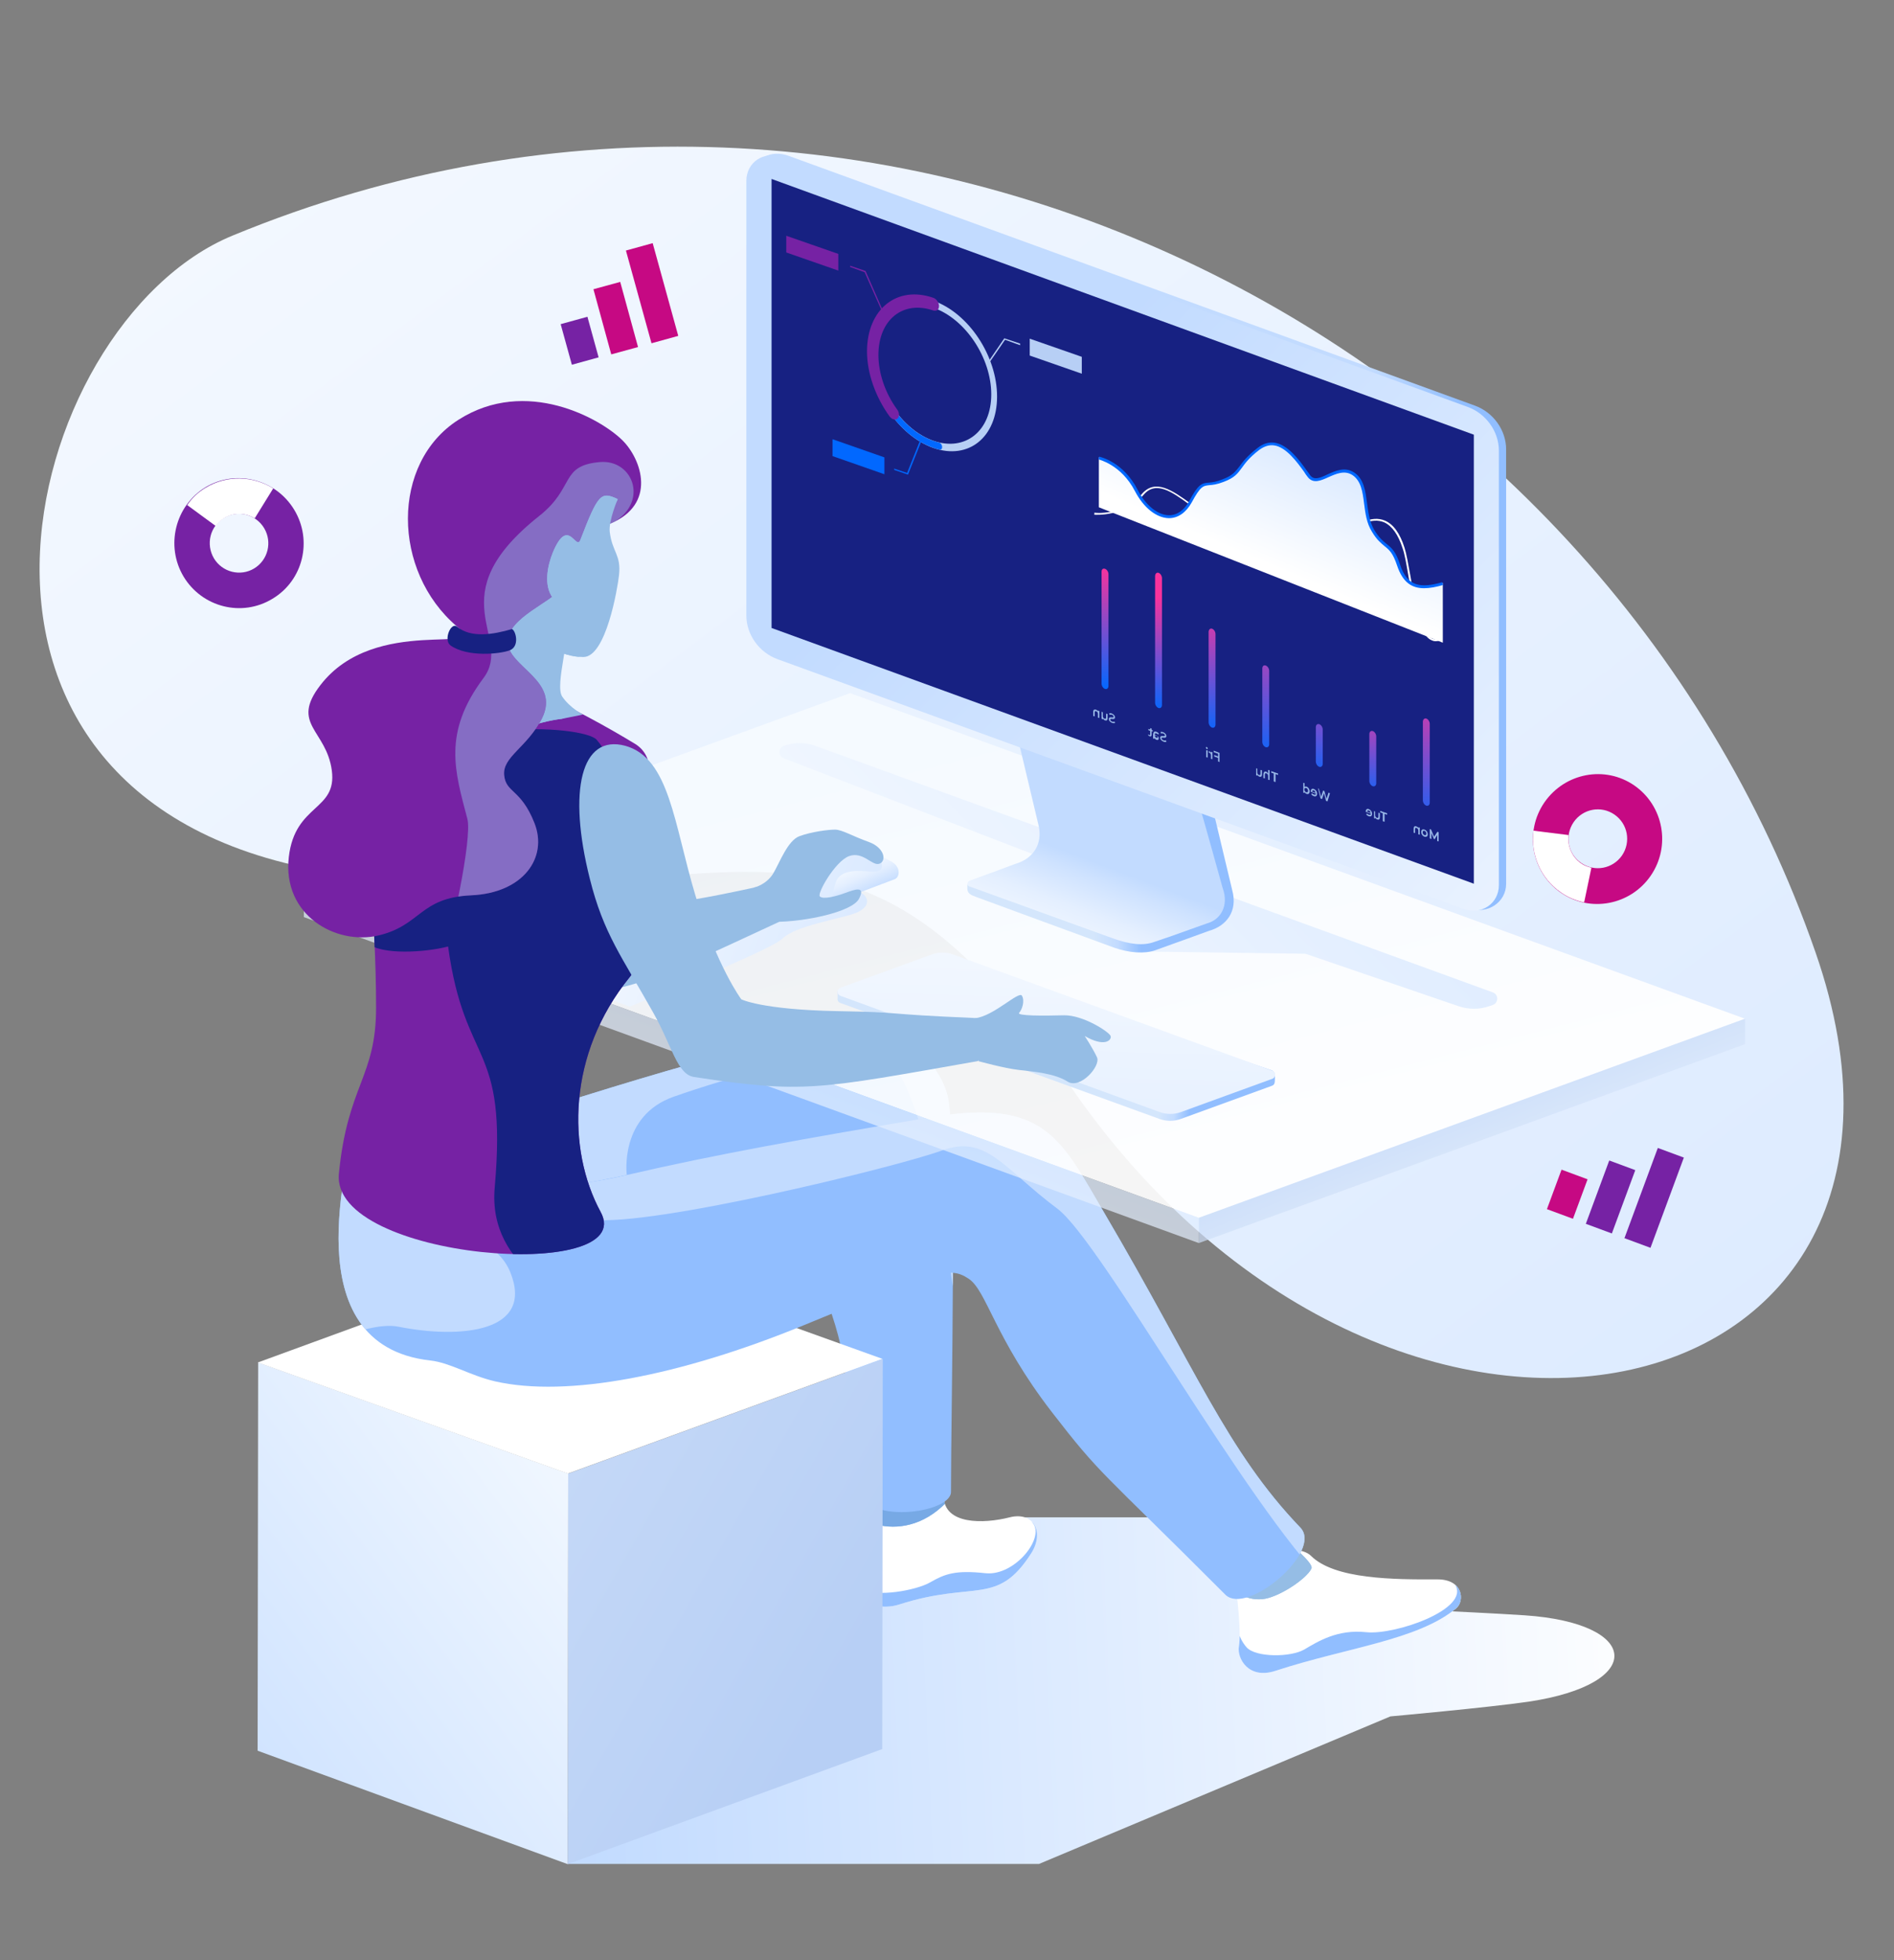 <?xml version="1.0" encoding="utf-8"?>
<!-- Generator: Adobe Illustrator 18.0.0, SVG Export Plug-In . SVG Version: 6.00 Build 0)  -->
<!DOCTYPE svg PUBLIC "-//W3C//DTD SVG 1.1//EN" "http://www.w3.org/Graphics/SVG/1.1/DTD/svg11.dtd">
<svg version="1.1" id="Layer_1" xmlns="http://www.w3.org/2000/svg" xmlns:xlink="http://www.w3.org/1999/xlink" x="0px" y="0px"
	 viewBox="0 0 1044 1080" enable-background="new 0 0 1044 1080" xml:space="preserve">
<rect x="0" y="0" width="1044" height="1080" fill="#808080" stroke="none"/>
<linearGradient id="SVGID_1_" gradientUnits="userSpaceOnUse" x1="2531.966" y1="1422.332" x2="1099.261" y2="-482.118" gradientTransform="matrix(-1.189 0 0 -1.189 2898.727 1284.44)">
	<stop  offset="0" style="stop-color:#FFFFFF"/>
	<stop  offset="1" style="stop-color:#C2DBFF"/>
</linearGradient>
<path fill="url(#SVGID_1_)" d="M128.2,129.8c357.3-147.5,753.9,53.6,872.6,395.1C1090.5,783,766.3,858,588.3,596
	c-125.1-184.3-188.6-85.5-398.7-114.3C-58.1,447.7,10.4,178.3,128.2,129.8z"/>
<rect x="351.7" y="135.1" transform="matrix(-0.964 0.266 -0.266 -0.964 748.838 221.746)" fill="#C60983" width="15.3" height="53"/>
<rect x="331.9" y="156.7" transform="matrix(-0.965 0.264 -0.264 -0.965 713.346 254.814)" fill="#C60983" width="15.3" height="37.2"/>
<rect x="311.7" y="176.2" transform="matrix(-0.964 0.266 -0.266 -0.964 677.315 283.839)" fill="#7622A4" width="15.3" height="23.2"/>
<rect x="885.2" y="652.1" transform="matrix(-0.347 0.938 -0.938 -0.347 1846.996 33.764)" fill="#7622A4" width="53" height="15.3"/>
<rect x="869" y="651.5" transform="matrix(-0.347 0.938 -0.938 -0.347 1814.039 55.661)" fill="#7622A4" width="37.2" height="15.3"/>
<rect x="852.3" y="650" transform="matrix(-0.347 0.938 -0.938 -0.347 1780.54 75.855)" fill="#C60983" width="23.2" height="15.3"/>
<path fill="#7622A4" d="M101.2,317.7c10.2,16.9,32.1,22.5,49,12.2c16.9-10.1,22.2-32.1,12-49c-10.2-16.9-32.1-22.5-49-12.4
	C96.5,278.8,91.1,300.8,101.2,317.7z M123.4,285.4c7.6-4.6,17.6-2.1,22.2,5.6c4.6,7.7,2.1,17.6-5.5,22.2c-7.6,4.6-17.6,2.1-22.2-5.6
	C113.4,299.9,115.7,290.1,123.4,285.4z"/>
<path fill="#FFFFFF" d="M113.4,268.7c11.8-7.1,26.2-6.5,37.2,0.4l-10.2,16.5c-5-3.1-11.5-3.4-16.9-0.1c-1.9,1.2-3.4,2.6-4.6,4.3
	l-15.7-11.5C105.8,274.4,109.2,271.2,113.4,268.7z"/>
<path fill="#C60983" d="M851.3,442.1c-11.2,16.3-7.1,38.5,9,49.7s38.4,7,49.6-9.3c11.2-16.3,7.1-38.5-9-49.7
	C884.7,421.6,862.6,425.8,851.3,442.1z M867.4,453c5.1-7.4,15.1-9.3,22.5-4.2c7.4,5.1,9.2,15.1,4.2,22.5c-5.1,7.4-15.1,9.3-22.5,4.2
	C864.2,470.5,862.3,460.5,867.4,453z"/>
<path fill="#FFFFFF" d="M864.6,460.1c-0.7,5.8,1.7,11.9,6.8,15.5c1.8,1.3,3.8,2,5.8,2.5l-4,19.1c-4.5-1-8.9-2.7-12.8-5.5
	c-11.4-7.8-16.8-21.2-15.1-34L864.6,460.1z"/>
<linearGradient id="SVGID_2_" gradientUnits="userSpaceOnUse" x1="1661.171" y1="310.243" x2="2172.034" y2="287.512" gradientTransform="matrix(-1.189 0 0 -1.189 2898.727 1284.44)">
	<stop  offset="0" style="stop-color:#FFFFFF"/>
	<stop  offset="1" style="stop-color:#C2DBFF"/>
</linearGradient>
<path fill="url(#SVGID_2_)" d="M557.7,836h129.4l8.7,45l-4,33.2l104.1-26.6c0,0,29.7,1.4,44.5,2.4c64.1,4.3,67.1,37.9,2.1,47.6
	c-21.9,3.2-76.1,8.1-76.1,8.1l-193.7,81.3H312.9l74.8-138.2L557.7,836z"/>
<g>
	<g>
		<path id="SVGID_17_" fill="#FFFFFF" d="M520.2,824.5c0.2,15.6,21.9,15.2,36.4,11.5c13.3-3.3,19.1,8.3,11.9,19.7
			c-18.8,29.5-31.2,15-72.7,28.3c-15.8,5.1-29.5-6.8-28.3-13.3c1.8-9.9,6.9-29.4,6.4-42.5C473.5,814.1,520.2,824.5,520.2,824.5z"/>
	</g>
	<g>
		<defs>
			<path id="SVGID_3_" d="M520.2,824.5c0.2,15.6,21.9,15.2,36.4,11.5c13.3-3.3,19.1,8.3,11.9,19.7c-18.8,29.5-31.2,15-72.7,28.3
				c-15.8,5.1-29.5-6.8-28.3-13.3c1.8-9.9,6.9-29.4,6.4-42.5C473.5,814.1,520.2,824.5,520.2,824.5z"/>
		</defs>
		<clipPath id="SVGID_4_">
			<use xlink:href="#SVGID_3_"  overflow="visible"/>
		</clipPath>
		<path clip-path="url(#SVGID_4_)" fill="#95BDE5" d="M516.5,805.6l9.8,16.8c-24.9,32.3-57.9,15.1-60.8,5.6
			C462.5,818.6,516.5,805.6,516.5,805.6z"/>
	</g>
	<g>
		<defs>
			<path id="SVGID_5_" d="M520.2,824.5c0.2,15.6,21.9,15.2,36.4,11.5c13.3-3.3,19.1,8.3,11.9,19.7c-18.8,29.5-31.2,15-72.7,28.3
				c-15.8,5.1-29.5-6.8-28.3-13.3c1.8-9.9,6.9-29.4,6.4-42.5C473.5,814.1,520.2,824.5,520.2,824.5z"/>
		</defs>
		<clipPath id="SVGID_6_">
			<use xlink:href="#SVGID_5_"  overflow="visible"/>
		</clipPath>
		<path clip-path="url(#SVGID_6_)" fill="#91BEFF" d="M476.2,875.6c6.5,4.5,28.7,0.8,36.6-3.8c8-4.6,13.8-6.8,30.4-5
			c16.5,1.8,34.1-20.9,25.3-28.4l20,16.5L573,878.8l-91.5,17.8l-26.5-14.2l12-23.4C467.1,859,465.6,868.3,476.2,875.6z"/>
	</g>
	<g>
		<defs>
			<path id="SVGID_7_" d="M520.2,824.5c0.2,15.6,21.9,15.2,36.4,11.5c13.3-3.3,19.1,8.3,11.9,19.7c-18.8,29.5-31.2,15-72.7,28.3
				c-15.8,5.1-29.5-6.8-28.3-13.3c1.8-9.9,6.9-29.4,6.4-42.5C473.5,814.1,520.2,824.5,520.2,824.5z"/>
		</defs>
		<clipPath id="SVGID_10_">
			<use xlink:href="#SVGID_7_"  overflow="visible"/>
		</clipPath>
		<path clip-path="url(#SVGID_10_)" fill="#77A9E5" d="M516.5,805.6l9.8,16.8c-24.9,32.3-57.9,15.1-60.8,5.6
			C462.5,818.6,516.5,805.6,516.5,805.6z"/>
	</g>
</g>
<g>
	<g>
		<path id="SVGID_19_" fill="#FFFFFF" d="M722.6,857.2c13,13,45.8,13.1,69.6,13c14.3-0.1,15.3,11.8,10.5,15.9
			c-21.3,17.7-60.3,21.6-99.7,34.5c-15,4.9-21.2-7.1-20.1-13.4c1.5-9.4-1.3-27.1-2-39.5C679.9,854,715,849.5,722.6,857.2z"/>
	</g>
	<g>
		<defs>
			<path id="SVGID_11_" d="M722.6,857.2c13,13,45.8,13.1,69.6,13c14.3-0.1,15.3,11.8,10.5,15.9c-21.3,17.7-60.3,21.6-99.7,34.5
				c-15,4.9-21.2-7.1-20.1-13.4c1.5-9.4-1.3-27.1-2-39.5C679.9,854,715,849.5,722.6,857.2z"/>
		</defs>
		<clipPath id="SVGID_12_">
			<use xlink:href="#SVGID_11_"  overflow="visible"/>
		</clipPath>
		<path clip-path="url(#SVGID_12_)" fill="#91BEFF" d="M687.1,907.6c5,5.7,24.4,5.6,31.9,1.2s18.2-11.2,34.1-9.5
			s57.7-12.8,48.9-26.3l17,7.8l-23.3,25.3l-98.9,25.6L671,918.3l10.9-22.4C682.1,895.9,682.1,901.8,687.1,907.6z"/>
	</g>
	<g>
		<defs>
			<path id="SVGID_13_" d="M722.6,857.2c13,13,45.8,13.1,69.6,13c14.3-0.1,15.3,11.8,10.5,15.9c-21.3,17.7-60.3,21.6-99.7,34.5
				c-15,4.9-21.2-7.1-20.1-13.4c1.5-9.4-1.3-27.1-2-39.5C679.9,854,715,849.5,722.6,857.2z"/>
		</defs>
		<clipPath id="SVGID_14_">
			<use xlink:href="#SVGID_13_"  overflow="visible"/>
		</clipPath>
		<path clip-path="url(#SVGID_14_)" fill="#95BDE5" d="M695.2,838c0,0,29.6,21.9,27.7,26.2c-2.6,5.7-18.4,16.2-27.2,16.9
			c-13.9,1.1-22.1-10.8-22.4-16.5C672.9,855,695.2,838,695.2,838z"/>
	</g>
	<g>
		<defs>
			<path id="SVGID_15_" d="M722.6,857.2c13,13,45.8,13.1,69.6,13c14.3-0.1,15.3,11.8,10.5,15.9c-21.3,17.7-60.3,21.6-99.7,34.5
				c-15,4.9-21.2-7.1-20.1-13.4c1.5-9.4-1.3-27.1-2-39.5C679.9,854,715,849.5,722.6,857.2z"/>
		</defs>
		<clipPath id="SVGID_16_">
			<use xlink:href="#SVGID_15_"  overflow="visible"/>
		</clipPath>
		<path clip-path="url(#SVGID_16_)" fill="#95BDE5" d="M516.5,805.6l9.8,16.8c-24.9,32.3-57.9,15.1-60.8,5.6
			C462.5,818.6,516.5,805.6,516.5,805.6z"/>
	</g>
	<g>
		<defs>
			<path id="SVGID_18_" d="M722.6,857.2c13,13,45.8,13.1,69.6,13c14.3-0.1,15.3,11.8,10.5,15.9c-21.3,17.7-60.3,21.6-99.7,34.5
				c-15,4.9-21.2-7.1-20.1-13.4c1.5-9.4-1.3-27.1-2-39.5C679.9,854,715,849.5,722.6,857.2z"/>
		</defs>
		<clipPath id="SVGID_20_">
			<use xlink:href="#SVGID_18_"  overflow="visible"/>
		</clipPath>
		<path clip-path="url(#SVGID_20_)" fill="#95BDE5" d="M695.2,838c0,0,29.6,21.9,27.7,26.2c-2.6,5.7-18.4,16.2-27.2,16.9
			c-13.9,1.1-22.1-10.8-22.4-16.5C672.9,855,695.2,838,695.2,838z"/>
	</g>
</g>
<g>
	<g>
		<path id="SVGID_21_" fill="#91BEFF" d="M243.5,731.8c56,7.1,198.1-90.7,202.9-59.2c10.8,70.4,17.6,33.8,26.5,147
			c1.7,20.7,51.3,14.5,51.3,2.4c0-45.9,3.4-196.1-1.8-217.9c-4.2-17.1-20-32.2-38.9-33.4c-14.6-1-34.7-1.4-59.6,4.4
			c-70.5,16.4-167.2,50.7-207.8,61.5C169.3,649.1,187.5,724.5,243.5,731.8z"/>
	</g>
	<g>
		<defs>
			<path id="SVGID_22_" d="M243.5,731.8c56,7.1,198.1-90.7,202.9-59.2c10.8,70.4,17.6,33.8,26.5,147c1.7,20.7,51.3,14.5,51.3,2.4
				c0-45.9,3.4-196.1-1.8-217.9c-4.2-17.1-20-32.2-38.9-33.4c-14.6-1-34.7-1.4-59.6,4.4c-70.5,16.4-167.2,50.7-207.8,61.5
				C169.3,649.1,187.5,724.5,243.5,731.8z"/>
		</defs>
		<clipPath id="SVGID_23_">
			<use xlink:href="#SVGID_22_"  overflow="visible"/>
		</clipPath>
		<path clip-path="url(#SVGID_23_)" fill="#C2DBFF" d="M597.2,548.6l-65.6,211.1c-9.9-91.5-27.1-181.5-51.3-180.5
			c-32.6,1.3-78.4,14.4-108.8,25c-30.4,10.6-26,43.2-26,43.2l-168.6,34.3l313.4-187.7L597.2,548.6z"/>
	</g>
</g>
<g>
	
		<linearGradient id="SVGID_24_" gradientUnits="userSpaceOnUse" x1="2727.958" y1="690.583" x2="1929.982" y2="235.87" gradientTransform="matrix(-1.189 0 0 -1.189 2898.727 1284.44)">
		<stop  offset="0" style="stop-color:#F7FBFF"/>
		<stop  offset="0.854" style="stop-color:#B7CFF5"/>
	</linearGradient>
	<polygon fill="url(#SVGID_24_)" points="486.6,748.7 486.3,963.7 312.9,1027.1 313.2,811.9 	"/>
	
		<linearGradient id="SVGID_26_" gradientUnits="userSpaceOnUse" x1="2134.137" y1="415.941" x2="2443.222" y2="185.613" gradientTransform="matrix(-1.189 0 0 -1.189 2898.727 1284.44)">
		<stop  offset="0" style="stop-color:#F7FBFF"/>
		<stop  offset="0.854" style="stop-color:#C2DBFF"/>
	</linearGradient>
	<polygon fill="url(#SVGID_26_)" points="313.2,811.9 312.9,1027.1 142,964.6 142.3,750.7 	"/>
	<polygon fill="#FFFFFF" points="486.4,748.7 313,811.9 142.1,750.7 315.5,687.3 	"/>
</g>
<g>
	<g>
		<path id="SVGID_25_" fill="#91BEFF" d="M194.4,621.6c-1,14.9-33.7,119.5,42.8,128c10.9,1.2,21.9,8.3,35.7,11.5
			c39.6,9,102-3,170.1-30.9c71.7-29.5,79.9-33.1,91-25.6c9.8,6.5,14.3,32.6,45.7,73.3c27.5,35.6,25.9,30.8,95.7,100.7
			c11.9,11.9,53.9-23.8,41.4-36.9c-40.6-42.3-57.8-87.9-107.8-172.9c-24.3-41.4-32.9-63.7-95.3-53.3
			c-70.2,11.8-118.9,20.5-168.2,31.9C243,671.2,194.4,621.6,194.4,621.6z"/>
	</g>
	<g>
		<defs>
			<path id="SVGID_27_" d="M194.4,621.6c-1,14.9-33.7,119.5,42.8,128c10.9,1.2,21.9,8.3,35.7,11.5c39.6,9,102-3,170.1-30.9
				c71.7-29.5,79.9-33.1,91-25.6c9.8,6.5,14.3,32.6,45.7,73.3c27.5,35.6,25.9,30.8,95.7,100.7c11.9,11.9,53.9-23.8,41.4-36.9
				c-40.6-42.3-57.8-87.9-107.8-172.9c-24.3-41.4-32.9-63.7-95.3-53.3c-70.2,11.8-118.9,20.5-168.2,31.9
				C243,671.2,194.4,621.6,194.4,621.6z"/>
		</defs>
		<clipPath id="SVGID_28_">
			<use xlink:href="#SVGID_27_"  overflow="visible"/>
		</clipPath>
		<path clip-path="url(#SVGID_28_)" fill="#C2DBFF" d="M316.3,653.8l289.1-82.2l174.5,185.2l-48.5,116.6
			C686.8,829.1,606.6,683.7,582.9,666c-30-22.4-39.1-41.1-63.7-32.1c-24.7,9-159.5,42-192.9,38.1
			C260.4,664.2,316.3,653.8,316.3,653.8z"/>
	</g>
	<g>
		<defs>
			<path id="SVGID_29_" d="M194.4,621.6c-1,14.9-33.7,119.5,42.8,128c10.9,1.2,21.9,8.3,35.7,11.5c39.6,9,102-3,170.1-30.9
				c71.7-29.5,79.9-33.1,91-25.6c9.8,6.5,14.3,32.6,45.7,73.3c27.5,35.6,25.9,30.8,95.7,100.7c11.9,11.9,53.9-23.8,41.4-36.9
				c-40.6-42.3-57.8-87.9-107.8-172.9c-24.3-41.4-32.9-63.7-95.3-53.3c-70.2,11.8-118.9,20.5-168.2,31.9
				C243,671.2,194.4,621.6,194.4,621.6z"/>
		</defs>
		<clipPath id="SVGID_30_">
			<use xlink:href="#SVGID_29_"  overflow="visible"/>
		</clipPath>
		<path clip-path="url(#SVGID_30_)" fill="#C2DBFF" d="M193.9,644.2c11.7,38.5,73.9,23.5,87.4,56.8c13.4,33.3-27.9,36.7-61.6,30
			c-32.7-6.5-120.5,57.2-120.5,57.2l63.2-194.2C162.4,594.1,177.6,590.4,193.9,644.2z"/>
	</g>
</g>
<linearGradient id="SVGID_31_" gradientUnits="userSpaceOnUse" x1="1937.852" y1="541.73" x2="1988.084" y2="736.505" gradientTransform="matrix(-1.189 0 0 -1.189 2898.727 1284.44)">
	<stop  offset="0" style="stop-color:#FFFFFF"/>
	<stop  offset="1" style="stop-color:#F7FBFF"/>
</linearGradient>
<polygon opacity="0.92" fill="url(#SVGID_31_)" enable-background="new    " points="961.9,561.3 660.8,671 167.5,491.4 
	468.6,381.9 "/>
<linearGradient id="SVGID_32_" gradientUnits="userSpaceOnUse" x1="1730.977" y1="495.68" x2="1776.083" y2="608.445" gradientTransform="matrix(-1.189 0 0 -1.189 2898.727 1284.44)">
	<stop  offset="0" style="stop-color:#F7FBFF"/>
	<stop  offset="0.854" style="stop-color:#B7CFF5"/>
</linearGradient>
<polygon opacity="0.7" fill="url(#SVGID_32_)" enable-background="new    " points="961.9,575.3 660.8,684.9 660.8,671 961.9,561.3 
	"/>
<linearGradient id="SVGID_33_" gradientUnits="userSpaceOnUse" x1="2115.599" y1="517.375" x2="2029.486" y2="738.808" gradientTransform="matrix(-1.189 0 0 -1.189 2898.727 1284.44)">
	<stop  offset="0" style="stop-color:#F7FBFF"/>
	<stop  offset="0.854" style="stop-color:#C2DBFF"/>
</linearGradient>
<polygon opacity="0.7" fill="url(#SVGID_33_)" enable-background="new    " points="660.8,684.9 167.5,505.3 167.5,491.4 660.8,671 
	"/>
<linearGradient id="SVGID_35_" gradientUnits="userSpaceOnUse" x1="2096.68" y1="672.674" x2="2062.301" y2="666.352" gradientTransform="matrix(-1.189 0 0 -1.189 2898.727 1284.44)">
	<stop  offset="0" style="stop-color:#FFFFFF"/>
	<stop  offset="1" style="stop-color:#C2DBFF"/>
</linearGradient>
<path fill="url(#SVGID_35_)" d="M438.8,485.8c15.8-3.4,15.7,11.3,15.7,11.3s-16.3-0.7-18.7-0.7S423.1,489.2,438.8,485.8z"/>
<linearGradient id="SVGID_37_" gradientUnits="userSpaceOnUse" x1="2049.222" y1="680.68" x2="2037.614" y2="654.331" gradientTransform="matrix(-1.189 0 0 -1.189 2898.727 1284.44)">
	<stop  offset="0" style="stop-color:#F6FAFF"/>
	<stop  offset="0.173" style="stop-color:#F1F7FF"/>
	<stop  offset="0.364" style="stop-color:#E4EFFF"/>
	<stop  offset="0.562" style="stop-color:#CEE2FF"/>
	<stop  offset="0.651" style="stop-color:#C2DBFF"/>
	<stop  offset="1" style="stop-color:#C2DBFF"/>
</linearGradient>
<path fill="url(#SVGID_37_)" d="M463,468.8c7-2.1,19,0.5,28.7,6.1c4.9,2.9,4.3,8.4,1.5,9.5L465.2,495c-7.1,2.7-15.1,2.7-22.2,0.1
	l-4.3-1.5c-2.7-1-0.4-7.8,1.8-10.6C444.5,477.6,449.9,472.9,463,468.8z"/>
<linearGradient id="SVGID_39_" gradientUnits="userSpaceOnUse" x1="2215.117" y1="691.076" x2="1940.66" y2="576.051" gradientTransform="matrix(-1.189 0 0 -1.189 2898.727 1284.44)">
	<stop  offset="0" style="stop-color:#FFFFFF"/>
	<stop  offset="1" style="stop-color:#C2DBFF"/>
</linearGradient>
<path fill="url(#SVGID_39_)" d="M471.3,503.2c-9.2,3.3-32.8,6.9-39.8,13.8c-6.9,6.9-84.4,37.6-84.4,37.6l-29.6-10.8l155.4-52.7
	C479.2,493.3,480.6,499.7,471.3,503.2z"/>
<linearGradient id="SVGID_40_" gradientUnits="userSpaceOnUse" x1="2196.421" y1="735.687" x2="1921.964" y2="620.663" gradientTransform="matrix(-1.189 0 0 -1.189 2898.727 1284.44)">
	<stop  offset="0" style="stop-color:#FFFFFF"/>
	<stop  offset="1" style="stop-color:#C2DBFF"/>
</linearGradient>
<path fill="url(#SVGID_40_)" d="M485.7,474.4c1.4,5.1-0.8,6.2-6.3,5.8c-5.4-0.4-16.7-1.7-18.9,6.5c-2.3,8.2-2.4,9.9-2.4,9.9
	s-15.6-2.9-15.9-2.6c-0.2,0.2,21.2-29.7,21.2-29.7L485.7,474.4z"/>
<path fill="#95BDE5" d="M221.1,399.5c22.7,0.2,33.2,31.8,52.4,63.6c19.3,31.9,35.2,44.6,35.2,44.6s11.1,2.5,47-6.2
	c34.7-8.4,18.6-3.4,66.7-13.9c11.5-2.5,7.1,20.3,7.1,20.3c-73,33.8-78.6,37.6-133.2,43.2c-8.4,0.8-14.4-12.2-27.6-26
	c-22-23.1-33.7-32-47.3-56.8C199.5,428.3,198.6,399.2,221.1,399.5z"/>
<path fill="#95BDE5" d="M426.2,481.3c3.7-6.3,8-18.2,14.5-20.6c6.5-2.4,15.8-3.6,19.6-3.6s9.6,3.6,18.6,6.8c8.8,3.2,9.9,10.6,5.8,12
	c-4,1.4-8.9-7-16.7-4.2c-7.7,2.9-17.7,20.6-16.1,22.2c1.8,1.8,8.9,0,14-1.9c5.2-1.9,11.4-4.2,7.6,3.2c-3.9,7.4-30.3,12.7-45.9,12.7
	l-12.2-18.9C415.4,489.2,422.3,487.6,426.2,481.3z"/>
<g>
	<g>
		<path id="SVGID_9_" fill="#7622A4" d="M356.7,417.6c-1.2-3-3.4-5.7-6.4-7.6c-30.7-18.7-82.7-45.7-110.6-43.6
			c-14.2,1-40.7,30.6-39.5,62.1c1,27,7.1,74.7,7.1,126.7c0,38.4-15.7,42.5-20.5,91.5c-4.6,47.6,165.6,60.3,144.3,21.1
			c-18.7-34.5-18.3-87.2,15.9-129.3c13.6-16.8,11.3-49.2,6.5-69C348.3,448.2,359.3,424.3,356.7,417.6z"/>
	</g>
</g>
<g>
	<defs>
		<path id="SVGID_42_" d="M356.7,417.6c-1.2-3-3.4-5.7-6.4-7.6c-30.7-18.7-82.7-45.7-110.6-43.6c-14.2,1-40.7,30.6-39.5,62.1
			c1,27,7.1,74.7,7.1,126.7c0,38.4-15.7,42.5-20.5,91.5c-4.6,47.6,165.6,60.3,144.3,21.1c-18.7-34.5-18.3-87.2,15.9-129.3
			c13.6-16.8,11.3-49.2,6.5-69C348.3,448.2,359.3,424.3,356.7,417.6z"/>
	</defs>
	<clipPath id="SVGID_43_">
		<use xlink:href="#SVGID_42_"  overflow="visible"/>
	</clipPath>
	<path clip-path="url(#SVGID_43_)" fill="#172182" d="M328.9,407.6c37.2,43.3,115,337.3,115,337.3c0,1.2-100.9-18-125.8-28.7
		c0,0-49.6-15.9-45.4-62c7.1-80.6-16.5-65.6-25.7-132.7c-12.6,3.3-37,4.8-44.2-1.8c-21.1-19.4-6.1-74.1,2.4-85.2
		C236.6,393.8,321.8,399.4,328.9,407.6z"/>
</g>
<g>
	<g>
		<path id="SVGID_36_" fill="#95BDE5" d="M310,396c-13.9,1.7-33.3,7.7-47.5,23.4c-14,15.8-41.3,5.2-38.3-17.8
			c3.4-27.1,11.9-33.7,21.4-35.4c9.5-1.7,21.9-32.1,27.2-42.1c5.4-10,38.1-0.2,40.2,12.4c2.1,12.6-7.4,41-3.1,47.3
			c4.3,6.3,11.4,9.9,11.4,9.9L310,396z"/>
	</g>
	<g>
		<defs>
			<path id="SVGID_44_" d="M310,396c-13.9,1.7-33.3,7.7-47.5,23.4c-14,15.8-41.3,5.2-38.3-17.8c3.4-27.1,11.9-33.7,21.4-35.4
				c9.5-1.7,21.9-32.1,27.2-42.1c5.4-10,38.1-0.2,40.2,12.4c2.1,12.6-7.4,41-3.1,47.3c4.3,6.3,11.4,9.9,11.4,9.9L310,396z"/>
		</defs>
		<clipPath id="SVGID_45_">
			<use xlink:href="#SVGID_44_"  overflow="visible"/>
		</clipPath>
		<path clip-path="url(#SVGID_45_)" fill="#95BDE5" d="M278,308.7h22.5l17.6,15.3l-11.5,25.5c-9.9,15.9-6.1,30.7,3.4,46.5
			c9.5,15.8-79.7,47.7-79.7,47.7l-23.4-42.8l24.3-57.4L278,308.7z"/>
	</g>
</g>
<g>
	<g>
		<path id="SVGID_8_" fill="#7622A4" d="M322.3,328.8c6.7-2.9-8.4-31,13.9-40.2c26-10.7,17.5-35.4,7-45.9
			c-12-12-53.2-35.2-90.5-11.4s-36.7,83.4-0.8,113.9c19.3,16.4-45-7.1-75.3,32.3c-16.7,21.6,3.3,24.6,6.3,47
			c3,22.4-20.3,18.2-23.7,47.7c-3.7,32.1,26,48.8,49.5,43.2s22.5-20.8,51.1-22.1c28.7-1.3,42.3-20.8,34.8-39.8
			c-7.5-19-15.8-16.5-16.7-26.5s12.6-15.2,20.7-30.9c10.9-21.3-19.1-28.7-18.8-42.8c0.4-13.1,24.7-21.8,28.9-28.8
			C313.6,316.2,315,331.9,322.3,328.8z"/>
	</g>
</g>
<g>
	<defs>
		<path id="SVGID_46_" d="M322.3,328.8c6.7-2.9-8.4-31,13.9-40.2c26-10.7,17.5-35.4,7-45.9c-12-12-53.2-35.2-90.5-11.4
			s-36.7,83.4-0.8,113.9c19.3,16.4-45-7.1-75.3,32.3c-16.7,21.6,3.3,24.6,6.3,47c3,22.4-20.3,18.2-23.7,47.7
			c-3.7,32.1,26,48.8,49.5,43.2s22.5-20.8,51.1-22.1c28.7-1.3,42.3-20.8,34.8-39.8c-7.5-19-15.8-16.5-16.7-26.5s12.6-15.2,20.7-30.9
			c10.9-21.3-19.1-28.7-18.8-42.8c0.4-13.1,24.7-21.8,28.9-28.8C313.6,316.2,315,331.9,322.3,328.8z"/>
	</defs>
	<clipPath id="SVGID_47_">
		<use xlink:href="#SVGID_46_"  overflow="visible"/>
	</clipPath>
	<path opacity="0.48" clip-path="url(#SVGID_47_)" fill="#95BDE5" enable-background="new    " d="M257.6,451.1
		c-6.9-26.2-13.7-47.3,8.9-77.5c16.9-22.5-25.6-44.7,30.7-89.3c19.9-15.7,11.3-27.7,33.3-29.7c18.9-1.8,27.9,23.2,5.7,34.3
		L316.1,308l14.2,9.2l19.5,3.9l39.8-50.4l-46.3,240.7c0,0-105,31.9-99.9,18.9S260.5,461.7,257.6,451.1z"/>
</g>
<linearGradient id="SVGID_48_" gradientUnits="userSpaceOnUse" x1="2092.258" y1="498.297" x2="1611.67" y2="962.096" gradientTransform="matrix(-1.189 0 0 -1.189 2898.727 1284.44)">
	<stop  offset="0" style="stop-color:#FFFFFF"/>
	<stop  offset="1" style="stop-color:#C2DBFF"/>
</linearGradient>
<path fill="url(#SVGID_48_)" d="M432.1,410.9L432.1,410.9c5.7-2,11.9-2,17.5,0.1l218.1,79.3l155.2,56.5c3.2,1.2,3.2,5.7,0,6.9
	l-1.8,0.6c-5.5,2-11.5,2-17.1,0.1l-84.4-28.9l-94.1-1.3l-39-47L432,417.8C428.9,416.5,428.9,412.1,432.1,410.9z"/>
<g>
	<g>
		<g>
			<path id="SVGID_41_" fill="#95BDE5" d="M304.7,304.5c-2.7,6.7-5.4,18,0.2,25.2c-9.3,9.3-10.1,24.5-9,24.9
				c15.7,6.3,19.7,7.3,25.6,7.4c12.5,0.2,18.9-37.8,19.7-45c1.3-11.3-3.7-12.7-5.1-23.9c-0.7-6.3,4.4-18.1,4.4-18.1
				c-9.2-4.3-10.7-3.2-20.6,22.5C317.4,303.7,313.2,284,304.7,304.5z"/>
		</g>
		<g>
			<defs>
				<path id="SVGID_49_" d="M304.7,304.5c-2.7,6.7-5.4,18,0.2,25.2c-9.3,9.3-10.1,24.5-9,24.9c15.7,6.3,19.7,7.3,25.6,7.4
					c12.5,0.2,18.9-37.8,19.7-45c1.3-11.3-3.7-12.7-5.1-23.9c-0.7-6.3,4.4-18.1,4.4-18.1c-9.2-4.3-10.7-3.2-20.6,22.5
					C317.4,303.7,313.2,284,304.7,304.5z"/>
			</defs>
			<clipPath id="SVGID_50_">
				<use xlink:href="#SVGID_49_"  overflow="visible"/>
			</clipPath>
			<path clip-path="url(#SVGID_50_)" fill="#95BDE5" d="M308.9,232.4l32.5,7.1c-4.3,4.9,13.7,18,4,30
				c-10.1,12.6-25.1,29.7-20.5,34.3c20.2,20.2-5.4,67.6-25.2,77.4C205.5,428.3,306.9,232.4,308.9,232.4z"/>
		</g>
	</g>
	<path fill="#95BDE5" d="M315.7,311c-0.2,3-1.3,9.3-4.5,10.7c-7.3,3.3-3.8-15-1.4-18.9C312,299,316.4,299.8,315.7,311z"/>
</g>
<path fill="#172182" d="M251.9,345.3c7.8,6.4,20,4.3,30.3,1.3c2.1,0.8,4.4,9.5-1.2,11.7c-5.5,2.1-23.4,3.9-32.7-2.7
	C244.3,352.6,248.6,342.5,251.9,345.3z"/>
<linearGradient id="SVGID_51_" gradientUnits="userSpaceOnUse" x1="1944.045" y1="629.652" x2="1915.289" y2="705.364" gradientTransform="matrix(-1.189 0 0 -1.189 2898.727 1284.44)">
	<stop  offset="0" style="stop-color:#F6FAFF"/>
	<stop  offset="0.173" style="stop-color:#F1F7FF"/>
	<stop  offset="0.364" style="stop-color:#E4EFFF"/>
	<stop  offset="0.562" style="stop-color:#CEE2FF"/>
	<stop  offset="0.651" style="stop-color:#C2DBFF"/>
	<stop  offset="1" style="stop-color:#C2DBFF"/>
</linearGradient>
<path fill="url(#SVGID_51_)" d="M534.6,485.2c9.5-3.4,25-9.2,25-9.2c9-2.5,15.9-10.3,12.6-22.4l-12.1-50.8l69.2,25.2h28.5
	c0,0,16.9,62.2,17.2,62.9c2.1,4.2,1.9,13.6-0.7,14.5l-29.3,10.6l-9.5,4.4c-6.3,2.3-15.5,1.8-24-1.3l-77.1-30.6
	c-0.6-0.2-1-0.6-1.1-1.2C533.1,486.4,533.7,485.5,534.6,485.2z"/>
<linearGradient id="SVGID_52_" gradientUnits="userSpaceOnUse" x1="1931.3" y1="679.134" x2="1908.502" y2="679.387" gradientTransform="matrix(-1.189 0 0 -1.189 2898.727 1284.44)">
	<stop  offset="0" style="stop-color:#D4E6FC"/>
	<stop  offset="0.493" style="stop-color:#C2DBFF"/>
	<stop  offset="0.966" style="stop-color:#91BEFF"/>
</linearGradient>
<path fill="url(#SVGID_52_)" d="M534.4,488.4l79.3,28.7c8.6,3.1,16.2,4.2,22.5,1.9l8.8-3l0,0l0,0l21.8-7.8
	c5.4-1.8,10.9-8.7,7.1-19.1c0,0-11.9-42.9-12.2-43.3l-32.5-17.6l0,0l37.6,10.3l12.4,51.9c3.3,12-3.6,19.9-12.6,22.4
	c0,0-22.5,8.2-29.9,10.8c-5.8,2-14.2,1.5-22.7-1.5l-75.4-27.7c-3.6-1.3-5.4-2-5.4-5.1v-2.3C533.3,487.1,533.3,488.1,534.4,488.4z"/>
<linearGradient id="SVGID_53_" gradientUnits="userSpaceOnUse" x1="1892.671" y1="813.839" x2="1857.915" y2="780.896" gradientTransform="matrix(-1.189 0 0 -1.189 2898.727 1284.44)">
	<stop  offset="0" style="stop-color:#C2DBFF"/>
	<stop  offset="0.854" style="stop-color:#91BEFF"/>
</linearGradient>
<path fill="url(#SVGID_53_)" d="M434.8,85.9L813,223.5c10.2,3.7,17.2,13.6,17.2,24.1V487c0,10.1-10.3,17-20.1,13.4L432.7,362.4
	c-10.2-3.7-17.2-13.6-17.2-24.1V97.6C415.4,86.9,425.1,82.3,434.8,85.9z"/>
<linearGradient id="SVGID_54_" gradientUnits="userSpaceOnUse" x1="1614.374" y1="534.136" x2="1968.183" y2="883.576" gradientTransform="matrix(-1.189 0 0 -1.189 2898.727 1284.44)">
	<stop  offset="0" style="stop-color:#FFFFFF"/>
	<stop  offset="1" style="stop-color:#C2DBFF"/>
</linearGradient>
<path fill="url(#SVGID_54_)" d="M430.8,86.6L809,224.2c10.2,3.7,17.2,13.6,17.2,24.1v239.4c0,10.1-9.6,16.7-19.4,13.1L428.6,363.2
	c-10.2-3.7-17.2-13.6-17.2-24.1V99.7C411.4,89.4,421,83,430.8,86.6z"/>
<polygon fill="#172182" points="812.4,486.9 425.3,346 425.3,98.6 812.4,239.5 "/>
<g>
	<path fill="#B7CFF5" d="M479.4,194c0,22.4,15.7,46,35.1,52.8c19.4,6.8,35.1-5.9,35.1-28.3s-15.7-46-35.1-52.8
		C495.1,159,479.4,171.6,479.4,194z M482.8,195.2c0-20.2,14.3-31.6,31.8-25.6c17.5,6.1,31.8,27.5,31.8,47.7s-14.3,31.6-31.8,25.6
		C497,236.8,482.8,215.4,482.8,195.2z"/>
</g>
<g>
	<path fill="#0168FF" d="M481.1,196.4c1,0.2,1.8,1.3,1.8,2.4c1.7,20.7,17.2,40.9,34.6,45c1,0.2,1.8,1.3,1.8,2.4
		c0.1,1.1-0.6,1.8-1.5,1.5c-1.2-0.2-2.3-0.6-3.4-1c-17.8-6.2-33.2-27.2-35-48.8C479.4,196.8,480.1,196.1,481.1,196.4z"/>
</g>
<g>
	<g>
		<path fill="#7622A4" d="M514.5,164.1c1.7,0.6,3.1,2.6,3.1,4.5s-1.3,3-3.1,2.5c-16.8-5.8-30.3,5.1-30.3,24.5
			c0,10.1,3.8,21.1,10.3,30c1.3,1.7,1.4,3.9,0.2,5c-0.6,0.6-1.4,0.7-2.3,0.4c-0.7-0.2-1.4-0.8-2-1.5c-7.8-10.7-12.5-23.9-12.5-36
			C478,170.3,494.4,157.1,514.5,164.1z"/>
	</g>
</g>
<g>
	<polygon fill="#0168FF" points="507.7,241.3 508.4,241.8 500.5,261.5 492.9,258.9 492.9,258.2 500,260.6 	"/>
</g>
<g>
	<g>
		<polygon fill="#7622A4" points="487.9,174 487.3,174.1 476.6,150 468.6,147.1 468.6,146.4 477.1,149.3 		"/>
	</g>
</g>
<g>
	<polygon fill="#B7CFF5" points="562.3,189.3 562.3,190.2 554,187.2 545.2,200 544.7,199.4 553.6,186.4 	"/>
</g>
<g>
	<polygon fill="#B7CFF5" points="596.3,205.9 567.6,195.9 567.6,186.6 596.3,196.6 	"/>
</g>
<g>
	<g>
		<polygon fill="#7622A4" points="462.1,149.1 433.4,139.1 433.4,129.9 462.1,139.9 		"/>
	</g>
</g>
<g>
	<polygon fill="#0168FF" points="487.5,261.3 458.9,251.3 458.9,242 487.5,252 	"/>
</g>
<g>
	<g>
		<path fill="#97B6E6" d="M788.1,461.9v-5.1l0.7,0.2l1.7,4l1.8-2.7l0.7,0.2v5.1l-0.8-0.2v-3.3l-1.4,2.3l-0.4-0.1l-1.4-3.3v3.3
			L788.1,461.9z"/>
		<path fill="#97B6E6" d="M785.2,461c-1.1-0.4-1.8-1.4-1.8-2.6c0-1.2,0.7-1.7,1.8-1.3c1.1,0.4,1.8,1.4,1.8,2.6
			C787.1,460.7,786.3,461.3,785.2,461z M785.2,460.1c0.6,0.2,1-0.1,1-0.8c0-0.7-0.5-1.4-1-1.5c-0.6-0.2-1,0.1-1,0.8
			S784.7,460,785.2,460.1z"/>
		<path fill="#97B6E6" d="M780.7,455.3c0.5,0.2,1,0.5,1.2,1v-0.5l0.7,0.2v3.9l-0.8-0.2v-2c0-0.8-0.4-1.3-1-1.5
			c-0.5-0.2-0.8,0-0.8,0.7v2.1l-0.8-0.2v-2.3C779.3,455.4,779.8,455,780.7,455.3z"/>
	</g>
	<g>
		<path fill="#97B6E6" d="M763,452.8l-0.8-0.4v-4.3l-1.4-0.5v-0.8l3.8,1.3v0.8l-1.4-0.5v4.3H763z"/>
		<path fill="#97B6E6" d="M758,447.1v2c0,0.8,0.4,1.3,1,1.5c0.5,0.2,0.8,0,0.8-0.7v-2.1l0.8,0.2v2.3c0,1.2-0.6,1.5-1.4,1.2
			c-0.5-0.1-0.8-0.5-1.1-1v0.5l-0.7-0.2v-3.9L758,447.1z"/>
		<path fill="#97B6E6" d="M752.8,447.2c0-1.2,0.7-1.8,1.7-1.4c1,0.4,1.8,1.4,1.8,2.6c0,1.2-0.7,1.7-1.9,1.3
			c-0.6-0.2-1.1-0.6-1.3-1.1l0.5-0.4c0.2,0.4,0.6,0.6,1,0.7c0.6,0.2,1,0,1.1-0.5l-2.6-1C752.8,447.4,752.8,447.3,752.8,447.2z
			 M754.5,446.6c-0.5-0.2-0.8,0.1-1,0.6l1.9,0.7C755.5,447.3,755.1,446.7,754.5,446.6z"/>
	</g>
	<g>
		<path fill="#97B6E6" d="M727,434.7l1.2,4.3l1.1-3.4l0.7,0.2l1.2,4.3l1.1-3.4l0.8,0.4l-1.4,4.5l-0.8-0.4l-1.1-4.2l-1.1,3.3
			l-0.8-0.4l-1.4-5.6L727,434.7z"/>
		<path fill="#97B6E6" d="M722.5,436.1c0-1.2,0.7-1.8,1.7-1.4c1,0.4,1.8,1.4,1.8,2.6s-0.7,1.8-1.9,1.3c-0.6-0.2-1.1-0.6-1.3-1.1
			l0.5-0.4c0.2,0.4,0.6,0.6,1,0.7c0.6,0.2,1,0,1.1-0.5l-2.7-1C722.5,436.4,722.5,436.2,722.5,436.1z M724.2,435.5
			c-0.5-0.2-0.8,0.1-1,0.6l1.9,0.7C725,436.2,724.7,435.6,724.2,435.5z"/>
		<path fill="#97B6E6" d="M719.1,431.5v2c0.2-0.2,0.6-0.2,1.1-0.1c1,0.4,1.7,1.4,1.7,2.6s-0.7,1.8-1.7,1.4c-0.5-0.1-0.8-0.5-1.1-1
			v0.5l-0.7-0.2v-5.4L719.1,431.5z M720,436.5c0.6,0.2,1-0.1,1-0.8s-0.5-1.4-1-1.5c-0.6-0.2-1,0.1-1,0.8S719.4,436.2,720,436.5z"/>
	</g>
	<g>
		<path fill="#97B6E6" d="M702.9,430.9l-0.8-0.4v-4.3l-1.4-0.5v-0.8l3.8,1.3v0.8l-1.4-0.5v4.3H702.9z"/>
		<path fill="#97B6E6" d="M697.9,425.2c0.5,0.1,0.8,0.5,1.1,1v-2l0.8,0.2v5.4l-0.8-0.2v-2c0-0.8-0.4-1.3-1-1.5
			c-0.5-0.2-0.8,0-0.8,0.7v2.1l-0.8-0.2v-2.3C696.6,425.3,697.2,424.9,697.9,425.2z"/>
		<path fill="#97B6E6" d="M693,423.5v2c0,0.8,0.4,1.3,1,1.5c0.5,0.2,0.8,0,0.8-0.7v-2.1l0.8,0.2v2.3c0,1.2-0.6,1.5-1.4,1.2
			c-0.5-0.1-0.8-0.5-1.1-1v0.5l-0.7-0.2v-3.9L693,423.5z"/>
	</g>
	<g>
		<path fill="#97B6E6" d="M669,414.4v-0.8l3.2,1.2v5.1l-0.8-0.4v-1.9l-2.1-0.8v-0.8l2.1,0.8v-1.5L669,414.4z"/>
		<path fill="#97B6E6" d="M667.6,414.8v-0.6l0.7,0.2v3.9l-0.8-0.2v-1.9c0-0.8-0.4-1.3-1-1.5c0,0-0.1,0-0.2,0v-0.8
			C667,414,667.3,414.4,667.6,414.8z"/>
		<path fill="#97B6E6" d="M665.2,412.7c-0.2-0.1-0.5-0.5-0.5-0.7c0-0.4,0.2-0.5,0.5-0.4c0.2,0.1,0.5,0.5,0.5,0.7
			C665.8,412.7,665.6,412.8,665.2,412.7z M665.7,417.4l-0.8-0.2v-3.9l0.8,0.2V417.4z"/>
	</g>
	<g>
		<path fill="#97B6E6" d="M641.3,408.6c-1.2-0.5-1.8-1.3-1.8-2.1c0-1.9,2.6-0.2,2.6-1.3c0-0.4-0.2-0.8-1-1.1c-0.4-0.1-0.8-0.1-1.2,0
			l-0.2-0.8c0.4-0.1,1-0.1,1.4,0.1c1.2,0.5,1.8,1.3,1.8,2.1c0,1.9-2.6,0.2-2.6,1.3c0,0.4,0.2,0.7,1,1.1c0.6,0.2,1.1,0.1,1.4,0
			l0.2,0.8C642.7,408.9,642,408.9,641.3,408.6z"/>
		<path fill="#97B6E6" d="M637.4,403.2c0.6,0.2,1.1,0.6,1.4,1l-0.4,0.6c-0.2-0.4-0.6-0.6-1.1-0.7c-0.6-0.2-0.8,0-0.8,0.6v0.1
			l0.8,0.4c1.1,0.4,1.4,1.1,1.4,1.7c0,0.7-0.5,1-1.3,0.7c-0.5-0.2-0.8-0.5-1.1-1v0.5l-0.7-0.2v-2.3
			C635.8,403.2,636.3,402.8,637.4,403.2z M637.5,406.5c0.4,0.1,0.6,0,0.6-0.4c0-0.2-0.1-0.6-0.7-0.7l-0.8-0.2v0.5
			C636.8,406,637,406.4,637.5,406.5z"/>
		<path fill="#97B6E6" d="M633,404.6c0.1,0.1,0.2,0.2,0.5,0.4c0.4,0.1,0.5,0,0.5-0.4v-1.9l-1-0.4v-0.7l1,0.4v-0.8l0.8,0.2v0.8
			l0.6,0.2v0.7l-0.6-0.2v1.9c0,0.8-0.5,1.2-1.2,0.8c-0.2-0.1-0.6-0.2-0.7-0.6L633,404.6z"/>
	</g>
	<g>
		<path fill="#97B6E6" d="M613,398.3c-1.2-0.5-1.8-1.3-1.8-2.1c0-1.9,2.6-0.2,2.6-1.3c0-0.4-0.2-0.8-1-1.1c-0.4-0.1-0.8-0.1-1.2,0
			l-0.2-0.8c0.4-0.1,1-0.1,1.4,0.1c1.2,0.5,1.8,1.3,1.8,2.1c0,1.9-2.6,0.2-2.6,1.3c0,0.4,0.2,0.7,1,1.1c0.6,0.2,1.1,0.1,1.4,0
			l0.2,0.8C614.4,398.5,613.7,398.5,613,398.3z"/>
		<path fill="#97B6E6" d="M607.9,392.5v2c0,0.8,0.4,1.3,1,1.5c0.5,0.2,0.8,0,0.8-0.7v-2.1l0.8,0.2v2.3c0,1.2-0.6,1.5-1.4,1.2
			c-0.5-0.1-0.8-0.5-1.1-1v0.5l-0.8-0.4v-3.9L607.9,392.5z"/>
		<path fill="#97B6E6" d="M604.1,391c0.5,0.2,1,0.5,1.2,1v-0.5l0.7,0.2v3.9l-0.8-0.2v-2c0-0.8-0.4-1.3-1-1.5c-0.5-0.2-0.8,0-0.8,0.7
			v2.1l-0.8-0.2v-2.3C602.6,391,603.2,390.8,604.1,391z"/>
	</g>
	<g>
		<g>
			
				<linearGradient id="SVGID_55_" gradientUnits="userSpaceOnUse" x1="1773.41" y1="800.391" x2="1777.715" y2="691.906" gradientTransform="matrix(-1.189 0 0 -1.189 2898.727 1284.44)">
				<stop  offset="0.312" style="stop-color:#F9329C"/>
				<stop  offset="1" style="stop-color:#0168FF"/>
			</linearGradient>
			<path fill="url(#SVGID_55_)" d="M786.2,395.9c1.1,0.4,1.9,1.7,1.9,3v43.3c0,1.3-0.8,2-1.9,1.7c-1.1-0.4-1.9-1.7-1.9-3v-43.3
				C784.4,396.3,785.2,395.6,786.2,395.9z"/>
		</g>
		<g>
			
				<linearGradient id="SVGID_56_" gradientUnits="userSpaceOnUse" x1="1798.963" y1="783.039" x2="1801.977" y2="707.076" gradientTransform="matrix(-1.189 0 0 -1.189 2898.727 1284.44)">
				<stop  offset="0.312" style="stop-color:#F9329C"/>
				<stop  offset="1" style="stop-color:#0168FF"/>
			</linearGradient>
			<path fill="url(#SVGID_56_)" d="M756.7,402.8c1.1,0.4,1.9,1.7,1.9,3v25.7c0,1.3-0.8,2-1.9,1.7c-1.1-0.4-1.9-1.7-1.9-3v-25.7
				C754.8,403.2,755.6,402.5,756.7,402.8z"/>
		</g>
		<g>
			
				<linearGradient id="SVGID_57_" gradientUnits="userSpaceOnUse" x1="1823.221" y1="802.807" x2="1826.63" y2="716.895" gradientTransform="matrix(-1.189 0 0 -1.189 2898.727 1284.44)">
				<stop  offset="0.312" style="stop-color:#F9329C"/>
				<stop  offset="1" style="stop-color:#0168FF"/>
			</linearGradient>
			<path fill="url(#SVGID_57_)" d="M727.2,399c1.1,0.4,1.9,1.7,1.9,3v18.8c0,1.3-0.8,2-1.9,1.7c-1.1-0.4-1.9-1.7-1.9-3v-18.8
				C725.3,399.4,726.1,398.7,727.2,399z"/>
		</g>
		<g>
			
				<linearGradient id="SVGID_58_" gradientUnits="userSpaceOnUse" x1="1847.532" y1="833.264" x2="1851.772" y2="726.418" gradientTransform="matrix(-1.189 0 0 -1.189 2898.727 1284.44)">
				<stop  offset="0.312" style="stop-color:#F9329C"/>
				<stop  offset="1" style="stop-color:#0168FF"/>
			</linearGradient>
			<path fill="url(#SVGID_58_)" d="M697.7,366.7c1.1,0.4,1.9,1.7,1.9,3V410c0,1.3-0.8,2-1.9,1.7c-1.1-0.4-1.9-1.7-1.9-3v-40.3
				C695.8,367,696.6,366.3,697.7,366.7z"/>
		</g>
		<g>
			
				<linearGradient id="SVGID_59_" gradientUnits="userSpaceOnUse" x1="1873.07" y1="830.172" x2="1876.705" y2="738.574" gradientTransform="matrix(-1.189 0 0 -1.189 2898.727 1284.44)">
				<stop  offset="0.312" style="stop-color:#F9329C"/>
				<stop  offset="1" style="stop-color:#0168FF"/>
			</linearGradient>
			<path fill="url(#SVGID_59_)" d="M668.1,346.4c1.1,0.4,1.9,1.7,1.9,3v49.8c0,1.3-0.8,2-1.9,1.7c-1.1-0.4-1.9-1.7-1.9-3v-49.8
				C666.3,346.8,667.1,346.1,668.1,346.4z"/>
		</g>
		<g>
			
				<linearGradient id="SVGID_60_" gradientUnits="userSpaceOnUse" x1="1898.648" y1="828.067" x2="1901.745" y2="750.007" gradientTransform="matrix(-1.189 0 0 -1.189 2898.727 1284.44)">
				<stop  offset="0.312" style="stop-color:#F9329C"/>
				<stop  offset="1" style="stop-color:#0168FF"/>
			</linearGradient>
			<path fill="url(#SVGID_60_)" d="M638.6,315.6c1.1,0.4,1.9,1.7,1.9,3v69.8c0,1.3-0.8,2-1.9,1.7c-1.1-0.4-1.9-1.7-1.9-3v-69.8
				C636.8,316,637.6,315.3,638.6,315.6z"/>
		</g>
		<g>
			
				<linearGradient id="SVGID_61_" gradientUnits="userSpaceOnUse" x1="1923.056" y1="843.357" x2="1926.333" y2="760.775" gradientTransform="matrix(-1.189 0 0 -1.189 2898.727 1284.44)">
				<stop  offset="0.312" style="stop-color:#F9329C"/>
				<stop  offset="1" style="stop-color:#0168FF"/>
			</linearGradient>
			<path fill="url(#SVGID_61_)" d="M609.1,313.4c1.1,0.4,1.9,1.7,1.9,3v61.5c0,1.3-0.8,2-1.9,1.7c-1.1-0.4-1.9-1.7-1.9-3V315
				C607.2,313.7,608,313,609.1,313.4z"/>
		</g>
	</g>
</g>
<path fill="#FFFFFF" d="M629.3,272.3c7.5-8.9,17.2-1.9,26.8,5c9.3,6.8,18.1,13.2,25.1,6.2c8.7-8.7,16.1-12.7,22.4-12.4
	c5.6,0.4,9.2,4,11.7,7.3c2.3,2.9,3.3,6.5,4.4,10.5c1.7,5.7,3.3,11.7,8.7,15c4.9,3.1,8.1-1.1,12-6.2c2.9-3.7,6.1-8,10.6-10
	c4.6-2.1,8.9-2.4,12.5-0.8c4.6,2,8.2,7,10.7,14.9c1.1,3.4,2,8.9,3.2,15.3c2.4,13.7,5.4,30.7,11.4,34.4c1.2,0.7,2.4,1,3.8,0.5
	l0.4,1.1c-0.6,0.1-1.1,0.2-1.7,0.2c-1.1,0-2-0.4-3.1-1c-6.4-4-9.5-21.3-11.9-35.2c-1.1-6.3-2-11.8-3.2-15.1
	c-2.4-7.5-5.8-12.2-10.1-14.2c-3.3-1.4-7.3-1.2-11.5,0.7c-4.3,1.9-7.4,6.1-10.2,9.6c-4,5.2-7.7,10.1-13.6,6.5
	c-5.7-3.6-7.5-9.6-9.2-15.6c-1.1-3.8-2.1-7.5-4.2-10.1c-2.4-3-5.7-6.5-10.8-6.9c-5.8-0.4-13.1,3.7-21.4,12
	c-7.7,7.7-17.4,0.7-26.6-6.1c-9.5-6.9-18.4-13.3-25.2-5.2c-10.2,12.2-27,10.9-27.1,10.9l0.1-1.2
	C603.2,282.8,619.4,284.1,629.3,272.3z"/>
<linearGradient id="SVGID_62_" gradientUnits="userSpaceOnUse" x1="1851.048" y1="818.954" x2="1813.828" y2="906.171" gradientTransform="matrix(-1.189 0 0 -1.189 2898.727 1284.44)">
	<stop  offset="0" style="stop-color:#FFFFFF"/>
	<stop  offset="1" style="stop-color:#C2DBFF"/>
</linearGradient>
<path fill="url(#SVGID_62_)" d="M626.4,270.1c7.8,15.2,22.2,20.1,29.9,6.2c7.6-13.9,7.3-7.5,18-11.7s7-7.8,19.4-17.5
	c12.4-9.6,22.7,8.2,27.9,15.1c5.4,6.9,15.1-7.1,24.3-1.4c9.2,5.7,4.8,20.9,11.1,31.4c6.4,10.5,10,6.3,14,18.8
	c4,12.5,11.7,13.8,24.3,10.2v32.9l-189.6-74.6v-27.5C605.9,252.2,618.6,254.9,626.4,270.1z"/>
<path fill="#0168FF" d="M627.1,269.9c4.4,8.6,11.1,13.9,17.2,14h0.1c4.4,0,8.3-2.7,11.1-7.8c5-9.3,6.8-9.9,10.9-10.2
	c1.8-0.1,4-0.4,7.5-1.8c5.6-2.1,7-4.2,9.3-7.1c1.9-2.6,4.2-5.7,10-10.2c3-2.4,6.2-3.3,9.3-2.9c7.4,1.1,13.6,9.5,17.6,15.1
	c0.8,1.1,1.5,2,2.1,2.9c2.1,2.7,5,1.7,9.5-0.5c4.5-2,9.5-4.3,14.5-1.2c5.5,3.4,6.4,10,7.3,16.9c0.7,5.1,1.4,10.5,4,14.9
	c2.7,4.4,4.9,6.2,6.8,7.7c2.6,2.1,5,3.9,7.4,11.3c4,12.5,11.7,13.1,23.3,9.8l0.5,1.5c-3.8,1.1-7.3,1.8-10.5,1.8
	c-6.8,0-11.8-3.2-14.9-12.5c-2.3-6.9-4.3-8.6-6.8-10.6c-2-1.7-4.3-3.4-7.1-8.1c-2.9-4.6-3.6-10.1-4.3-15.5
	c-0.8-6.5-1.7-12.6-6.5-15.7c-4.3-2.7-8.8-0.7-13.1,1.2c-4.2,1.9-8.4,3.8-11.4,0c-0.7-0.8-1.4-1.9-2.1-3
	c-3.9-5.4-9.9-13.6-16.5-14.5c-2.7-0.4-5.5,0.5-8.2,2.5c-5.6,4.3-7.8,7.4-9.6,9.9c-2.3,3.1-3.9,5.4-10,7.7c-3.6,1.4-6.1,1.7-7.8,1.8
	c-3.6,0.4-4.9,0.5-9.8,9.5c-3.1,5.6-7.5,8.7-12.6,8.7c-6.8-0.1-13.9-5.7-18.7-14.9c-7.6-14.7-20-17.4-20.1-17.5l0.4-1.5
	C606.6,251.8,619.2,254.5,627.1,269.9z"/>
<g>
	
		<linearGradient id="SVGID_63_" gradientUnits="userSpaceOnUse" x1="1897.54" y1="592.089" x2="1882.98" y2="590.39" gradientTransform="matrix(-1.189 0 0 -1.189 2898.727 1284.44)">
		<stop  offset="0" style="stop-color:#D4E6FC"/>
		<stop  offset="0.493" style="stop-color:#C2DBFF"/>
		<stop  offset="0.966" style="stop-color:#91BEFF"/>
	</linearGradient>
	<path fill="url(#SVGID_63_)" d="M461.7,546.1c0-0.5,1.1,2.3,1.5,2.1l50.3-18.3c3.8-1.4,8-1.4,11.8,0l175.9,59.9
		c2.1,1.4,1.5,2.6,1.5,5.9c0,1.1-0.4,2.1-1.5,2.5l-50.3,18.3c-3.8,1.4-8,1.4-11.8,0l-175.9-63.9c-1.1-0.4-1.7-1.4-1.5-2.4
		C461.7,549.9,461.7,546.8,461.7,546.1z"/>
	
		<linearGradient id="SVGID_64_" gradientUnits="userSpaceOnUse" x1="1943.846" y1="732.104" x2="1956.862" y2="298.842" gradientTransform="matrix(-1.189 0 0 -1.189 2898.727 1284.44)">
		<stop  offset="0" style="stop-color:#FFFFFF"/>
		<stop  offset="1" style="stop-color:#C2DBFF"/>
	</linearGradient>
	<path fill="url(#SVGID_64_)" d="M463.3,544.2l50.3-18.3c3.8-1.4,8-1.4,11.8,0l175.9,64c2.1,0.7,2.1,3.8,0,4.5l-50.3,18.3
		c-3.8,1.4-8,1.4-11.8,0l-175.9-64C461.1,547.9,461.1,544.9,463.3,544.2z"/>
</g>
<path fill="#95BDE5" d="M344.6,410.9c24.5,6.7,26.9,43.2,38.7,82.4c11.8,39.2,25.3,57.3,25.3,57.3s11.2,5.7,52.6,6.5
	c40,0.7,21.2,1.5,76.1,3.8c13.2,0.5,1.9,23.7,1.9,23.7c-88.6,15.6-95.9,18-156.6,8.8c-9.4-1.4-12.1-17-22.5-35.4
	c-17.2-30.7-27.4-43.4-35-73.9C312.9,435.6,320.3,404.4,344.6,410.9z"/>
<path fill="#95BDE5" d="M563.3,548.6c1.7,2.9,0.1,7.6-1.5,9.4c-1.7,1.8,13.9,1.7,24.6,1.4c10.7-0.2,25,9.2,25.8,11.4
	c0.7,2.3-3.3,6.4-14.3,0c0,0,4.6,7,6.8,11.8c2.1,4.8-9.3,17.8-16.3,13.3c-7-4.5-19-5.5-26.9-6.4s-22.1-4.8-22.1-4.8l-1.9-23.7
	C547.6,560,561.6,545.8,563.3,548.6z"/>
<rect x="1203.2" y="-112.7" fill="#7622A4" width="288" height="288"/>
<rect x="1554.9" y="-112.7" fill="#C60983" width="288" height="288"/>
<linearGradient id="SVGID_65_" gradientUnits="userSpaceOnUse" x1="2242.191" y1="201.714" x2="2045.464" y2="-139.028">
	<stop  offset="0" style="stop-color:#7622A4"/>
	<stop  offset="1" style="stop-color:#C60983"/>
</linearGradient>
<rect x="1999.8" y="-112.7" fill="url(#SVGID_65_)" width="288" height="288"/>
</svg>
